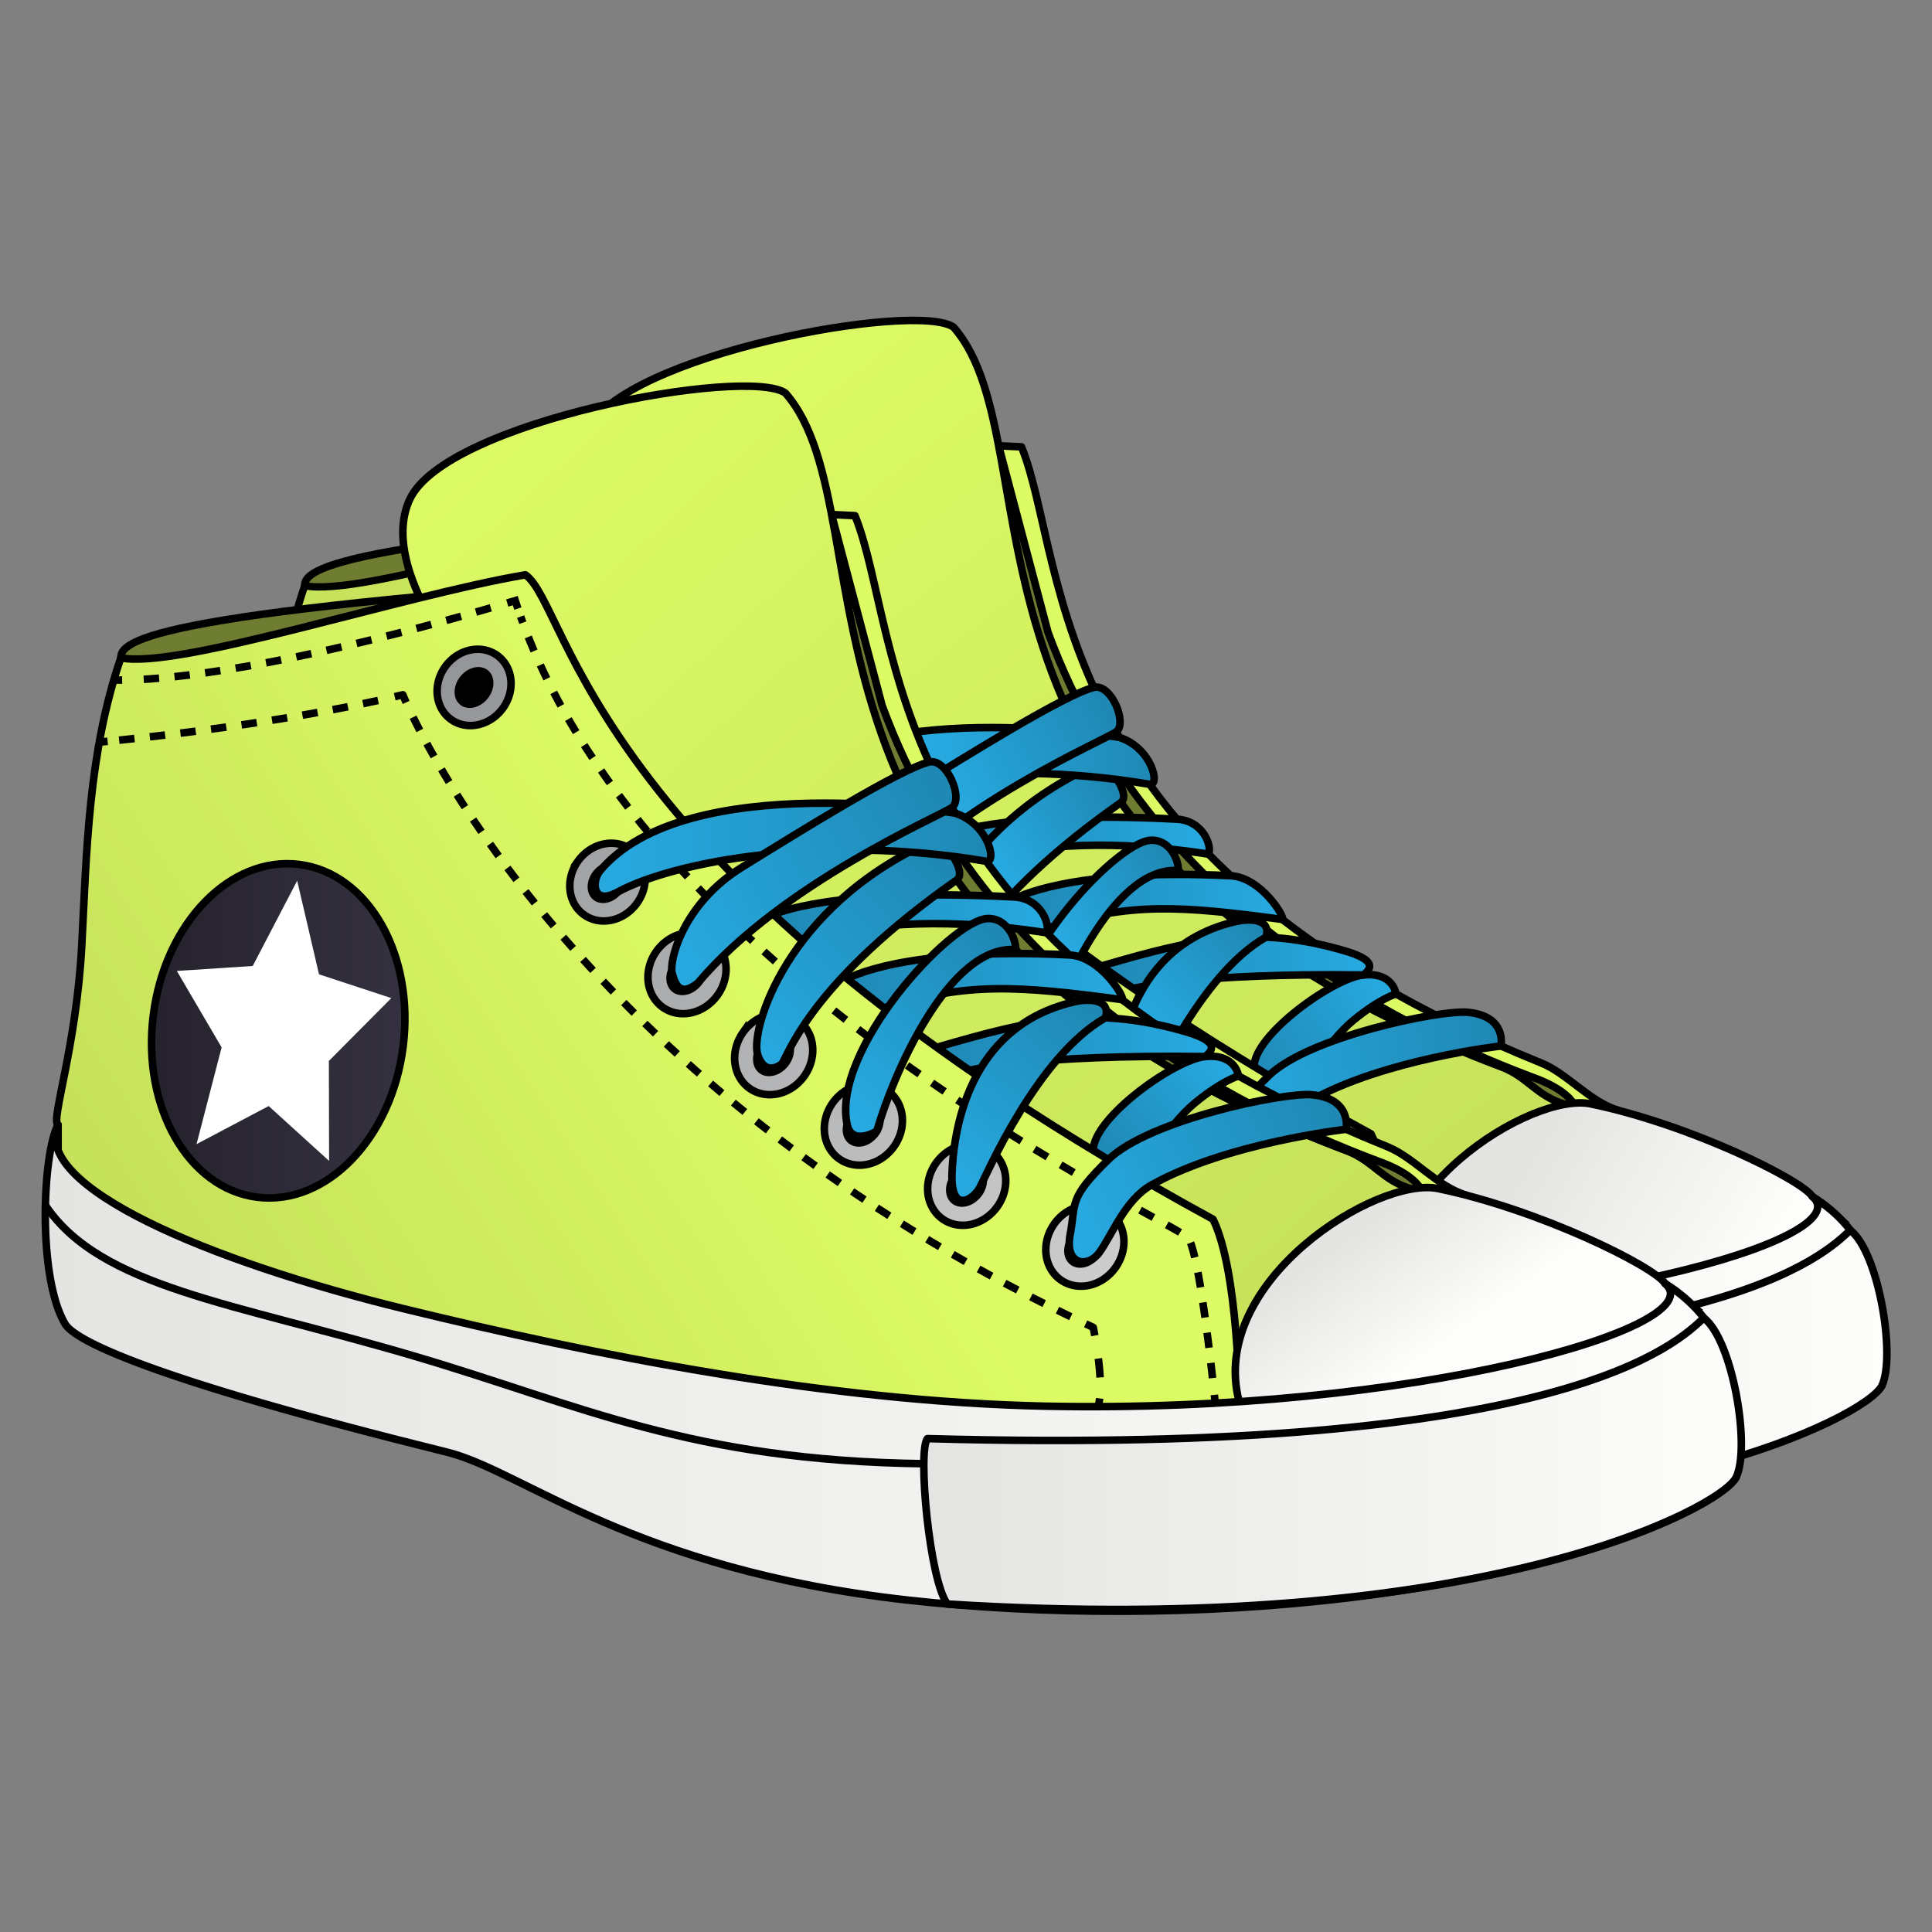 <svg xmlns="http://www.w3.org/2000/svg" xmlns:xlink="http://www.w3.org/1999/xlink" viewBox="0 0 256 256">
    <rect x="0" y="0" width="256" height="256" fill="#808080" stroke="none"/>
    <defs>
        <linearGradient id="innoGrad6">
            <stop offset="0" stop-color="#939598"/>
            <stop offset="1" stop-color="#ccc"/>
        </linearGradient>
        <linearGradient id="innoGrad7">
            <stop offset="0" stop-color="#25222d"/>
            <stop offset="1" stop-color="#353140"/>
        </linearGradient>
        <linearGradient id="innoGrad5">
            <stop offset="0" stop-color="#27aae1"/>
            <stop offset="1" stop-color="#1f88b4"/>
        </linearGradient>
        <linearGradient id="innoGrad4">
            <stop offset="0" stop-color="#e4e5e3"/>
            <stop offset="1" stop-color="#fdfefc"/>
        </linearGradient>
        <linearGradient id="innoGrad3">
            <stop offset="0" stop-color="#c6e15a"/>
            <stop offset="1" stop-color="#dcfa64"/>
        </linearGradient>
        <linearGradient id="innoGrad2">
            <stop offset="0" stop-color="#1f88b4"/>
            <stop offset="1" stop-color="#27aae1"/>
        </linearGradient>
        <linearGradient id="innoGrad1">
            <stop offset="0" stop-color="#dcfa64"/>
            <stop offset="1" stop-color="#c6e15a"/>
        </linearGradient>
        <linearGradient id="linearGradient972" x1="76.164" x2="177.202" y1="76.883" y2="188.226" gradientUnits="userSpaceOnUse" xlink:href="#innoGrad1"/>
        <linearGradient id="linearGradient980" x1="113.551" x2="147.163" y1="131.634" y2="131.634" gradientUnits="userSpaceOnUse" xlink:href="#innoGrad2"/>
        <linearGradient id="linearGradient988" x1="121.499" x2="156.12" y1="139.189" y2="139.189" gradientUnits="userSpaceOnUse" xlink:href="#innoGrad2"/>
        <linearGradient id="linearGradient1012" x1="155.018" x2="169.542" y1="162.475" y2="150.546" gradientUnits="userSpaceOnUse" xlink:href="#innoGrad2"/>
        <linearGradient id="linearGradient1020" x1="133.036" x2="166.763" y1="146.721" y2="146.721" gradientUnits="userSpaceOnUse" xlink:href="#innoGrad2"/>
        <linearGradient id="linearGradient1028" x1="28.5" x2="96.707" y1="156.375" y2="112.407" gradientUnits="userSpaceOnUse" xlink:href="#innoGrad3"/>
        <linearGradient id="linearGradient1067" x1="191.235" x2="200.813" y1="163.921" y2="177.377" gradientUnits="userSpaceOnUse" xlink:href="#innoGrad4"/>
        <linearGradient id="linearGradient1075" x1="26.524" x2="229.679" y1="185.443" y2="185.443" gradientUnits="userSpaceOnUse" xlink:href="#innoGrad4"/>
        <linearGradient id="linearGradient1083" x1="131.491" x2="230.071" y1="196.874" y2="196.874" gradientUnits="userSpaceOnUse" xlink:href="#innoGrad4"/>
        <linearGradient id="linearGradient1103" x1="149.424" x2="182.391" y1="169.487" y2="156.915" gradientUnits="userSpaceOnUse" xlink:href="#innoGrad5"/>
        <linearGradient id="linearGradient1119" x1="135.714" x2="153.634" y1="164.172" y2="143.598" gradientUnits="userSpaceOnUse" xlink:href="#innoGrad5"/>
        <linearGradient id="linearGradient1127" x1="122.958" x2="142.927" y1="155.023" y2="135.449" gradientUnits="userSpaceOnUse" xlink:href="#innoGrad5"/>
        <linearGradient id="linearGradient1135" x1="111.856" x2="135.802" y1="148.976" y2="126.5" gradientUnits="userSpaceOnUse" xlink:href="#innoGrad5"/>
        <linearGradient id="linearGradient1143" x1="92.203" x2="140.399" y1="123.506" y2="123.506" gradientUnits="userSpaceOnUse" xlink:href="#innoGrad5"/>
        <linearGradient id="linearGradient1151" x1="101.875" x2="135.69" y1="138.271" y2="119.15" gradientUnits="userSpaceOnUse" xlink:href="#innoGrad5"/>
        <linearGradient id="linearGradient1159" x1="39.218" x2="70.393" y1="145.152" y2="145.152" gradientUnits="userSpaceOnUse" xlink:href="#innoGrad7"/>
        <linearGradient id="linearGradient1167" x1="74.726" x2="154.225" y1="101.689" y2="173.575" gradientUnits="userSpaceOnUse" xlink:href="#innoGrad6"/>
        <linearGradient id="linearGradient1183" x1="115.493" x2="199.503" y1="62.807" y2="170.865" gradientUnits="userSpaceOnUse" xlink:href="#innoGrad1"/>
        <linearGradient id="linearGradient1191" x1="133.332" x2="166.516" y1="122.281" y2="122.281" gradientUnits="userSpaceOnUse" xlink:href="#innoGrad2"/>
        <linearGradient id="linearGradient1193" x1="142.257" x2="175.261" y1="129.657" y2="129.657" gradientUnits="userSpaceOnUse" xlink:href="#innoGrad2"/>
        <linearGradient id="linearGradient1195" x1="171.302" x2="188.355" y1="151.521" y2="140.745" gradientUnits="userSpaceOnUse" xlink:href="#innoGrad2"/>
        <linearGradient id="linearGradient1197" x1="152.702" x2="185.653" y1="137.011" y2="137.011" gradientUnits="userSpaceOnUse" xlink:href="#innoGrad2"/>
        <linearGradient id="linearGradient1205" x1="50.043" x2="188.875" y1="137.407" y2="137.407" gradientUnits="userSpaceOnUse" xlink:href="#innoGrad3"/>
        <linearGradient id="linearGradient1213" x1="208.563" x2="233.739" y1="153.933" y2="169.388" gradientUnits="userSpaceOnUse" xlink:href="#innoGrad4"/>
        <linearGradient id="linearGradient1221" x1="48.707" x2="247.081" y1="174.819" y2="174.819" gradientUnits="userSpaceOnUse" xlink:href="#innoGrad4"/>
        <linearGradient id="linearGradient1229" x1="151.194" x2="247.464" y1="185.979" y2="185.979" gradientUnits="userSpaceOnUse" xlink:href="#innoGrad4"/>
        <linearGradient id="linearGradient1237" x1="168.157" x2="200.9" y1="152.674" y2="146.964" gradientUnits="userSpaceOnUse" xlink:href="#innoGrad5"/>
        <linearGradient id="linearGradient1239" x1="159.832" x2="172.822" y1="146.091" y2="133.961" gradientUnits="userSpaceOnUse" xlink:href="#innoGrad5"/>
        <linearGradient id="linearGradient1241" x1="147.755" x2="162.369" y1="133.857" y2="126.006" gradientUnits="userSpaceOnUse" xlink:href="#innoGrad5"/>
        <linearGradient id="linearGradient1243" x1="141.284" x2="155.413" y1="126.552" y2="117.383" gradientUnits="userSpaceOnUse" xlink:href="#innoGrad5"/>
        <linearGradient id="linearGradient1245" x1="132.634" x2="159.913" y1="112.183" y2="114.344" gradientUnits="userSpaceOnUse" xlink:href="#innoGrad5"/>
        <linearGradient id="linearGradient1247" x1="135.69" x2="155.493" y1="119.15" y2="109.147" gradientUnits="userSpaceOnUse" xlink:href="#innoGrad5"/>
    </defs>
    <g stroke-width=".902">
        <path fill="#6e7d32" stroke="#000" stroke-linejoin="round" stroke-miterlimit="10" d="M57.971 91.963c-.061-2.458 6.419-5.953 80.669-10.672l-6.494 37.376c-3.25 1.876-74.175-26.704-74.175-26.704z" transform="matrix(1.109 0 0 1.109 -23.913 -24.383)"/>
        <path fill="#6e7d32" d="M213.465 149.402l-7.444-6.4s-24.457-6.84-47.91-29.816c-18.024-17.658-24.346-53.123-24.346-53.123l-7.458.812 26.932 69.712z"/>
        <path fill="#dcfa64" stroke="#000" stroke-linejoin="round" stroke-miterlimit="10" d="M140.892 75.278s-1.393-.106 2.721.102c5.647 13.817 2.108 49.333 62.115 73.62 3.118 1.263 5.729 4.596 9.194 5.654l-5.387-.849s-.792-1.587-4.5-2.975c-13.082-4.901-45.577-18.806-58.254-53.29z" transform="matrix(1.109 0 0 1.109 -23.913 -24.383)"/>
        <path fill="url(#linearGradient1183)" stroke="#000" stroke-linejoin="round" stroke-miterlimit="10" d="M101.445 97.374s-14.038-14.758-9.766-23.912c4.272-9.153 39.396-15.509 43.816-12.385 12.91 14.695-4.896 61.821 65.513 88.411 3.088 1.165 4.161 3.487 7.555 4.445l-19.149 34.854z" transform="matrix(1.109 0 0 1.109 -23.913 -24.383)"/>
        <path fill="url(#linearGradient1191)" stroke="#000" stroke-miterlimit="10" d="M162.169 119.863c3.239.171 4.238 3.324 3.787 4.172-11.032-1.661-19.625-1.371-28.547.862l-3.281-2.98s6.536-3.185 28.041-2.054z" transform="matrix(1.109 0 0 1.109 -23.913 -24.383)"/>
        <path fill="url(#linearGradient1193)" stroke="#000" stroke-miterlimit="10" d="M168.61 126.623c3.64.182 6.592 5.062 6.157 5.217-12.266-1.635-17.979-2.053-27.785.963l-4.274-3.398c0-.001 6.437-3.756 25.902-2.782z" transform="matrix(1.109 0 0 1.109 -23.913 -24.383)"/>
        <path fill="url(#linearGradient1195)" stroke="#000" stroke-linejoin="round" stroke-miterlimit="10" d="M188.355 140.745s-.302-2.626-3.885-2.266c-3.582.36-13.06 7.128-13.063 10.953-.002 1.729 5.156 3.061 5.156 3.061s3.47-5.943 6.687-8.589c3.216-2.644 5.105-3.159 5.105-3.159z" transform="matrix(1.109 0 0 1.109 -23.913 -24.383)"/>
        <path fill="url(#linearGradient1197)" stroke="#000" stroke-linejoin="round" stroke-miterlimit="10" d="M153.153 137.407c11.443-3.349 18.582-4.944 29.364-1.729 3.652 1.141 2.793 2.107 1.953 2.802-19.955-.268-27.521 1.607-27.521 1.607z" transform="matrix(1.109 0 0 1.109 -23.913 -24.383)"/>
        <path fill="url(#linearGradient1205)" stroke="#000" stroke-linejoin="round" stroke-miterlimit="10" stroke-width=".88" d="M50.646 146.438c-.894-.448 2.146-9.127 2.768-20.952.569-10.822.732-22.375 4.557-33.522 6.671 1.382 32.79-7.242 47.189-9.683 5.315 3.68 6.834 35.149 80.226 75.18 2.968 6.059 3.049 21.282 3.049 21.282-6.629 28.187-82.949 4.43-82.949 4.43l-54.839-27.99v-8.745z" transform="matrix(1.109 0 0 1.109 -23.913 -24.383)"/>
        <path fill="url(#linearGradient1213)" stroke="#000" stroke-miterlimit="10" d="M238.11 164.948c-1.223-1.955-14.562-8.603-26.482-11.068-7.078-1.465-26.895 10.822-23.193 24.863l40.888 1.379 12.543-12.079z" transform="matrix(1.109 0 0 1.109 -23.913 -24.383)"/>
        <path fill="url(#linearGradient1221)" stroke="#000" stroke-linejoin="round" stroke-miterlimit="10" d="M50.646 146.438c-3.051 7.2 17.587 15.913 40.397 21.479 22 5.368 49.443 10.83 74.814 11.351 43.049.883 78.094-9.291 72.252-14.319 6.346 3.945 9.406 10.658 8.298 22.618-21.643 14.808-65.72 17.777-96.678 14.317-32.039-3.579-44.813-15.052-53.683-17.246-35.038-8.675-43.47-13.07-44.587-14.972-3.253-5.532-2.611-19.953-.813-23.228z" transform="matrix(1.109 0 0 1.109 -23.913 -24.383)"/>
        <path fill="url(#linearGradient1229)" stroke="#000" stroke-linejoin="round" stroke-miterlimit="10" d="M152.067 183.051c74.813 2.075 87.541-11.309 90.575-14.075 3.359 2.563 5.475 15.052 3.766 18.591-1.708 3.539-29.779 18.673-92.013 14.781-2.085-2.689-3.497-17.954-2.328-19.297z" transform="matrix(1.109 0 0 1.109 -23.913 -24.383)"/>
        <path fill="url(#linearGradient1237)" stroke="#000" stroke-linejoin="round" stroke-miterlimit="10" d="M200.9 146.964s-13.874 1.562-22.684 6.485c-3.139 1.754-4.666 5.98-6.134 7.938-1.315 1.755-4.049 1.465-3.365-2.16.706-3.748-.261-4.125 4.458-8.73 4.719-4.607 20.413-7.878 23.763-7.56 4.719.449 3.962 4.027 3.962 4.027z" transform="matrix(1.109 0 0 1.109 -23.913 -24.383)"/>
        <path fill="url(#linearGradient1239)" stroke="#000" stroke-linejoin="round" stroke-miterlimit="10" d="M169.151 132.104c-12.509 2.921-14.039 15.324-14.219 20.016-.181 4.69 2.42 3.152 3.236 1.64.817-1.511 6.712-15.314 14.654-19.799.687-2.133-1.791-2.295-3.671-1.857z" transform="matrix(1.109 0 0 1.109 -23.913 -24.383)"/>
        <path fill="url(#linearGradient1241)" stroke="#000" stroke-linejoin="round" stroke-miterlimit="10" d="M146.16 147.179c1.734-6.111 8.266-21.772 16.209-21.173 0-1.476-1.17-3.756-3.332-3.625-4.327.262-18.261 15.438-16.329 24.058.563 2.505 3.452.74 3.452.74z" transform="matrix(1.109 0 0 1.109 -23.913 -24.383)"/>
        <path fill="url(#linearGradient1243)" stroke="#000" stroke-miterlimit="10" d="M135.102 139.318c.853-1.369 3.582-9.647 20.395-21.449 1.294-.908-1.659-5.117-2.971-4.526-16.973 7.654-21.137 22.076-20.271 24.869.863 2.794 2.847 1.106 2.847 1.106z" transform="matrix(1.109 0 0 1.109 -23.913 -24.383)"/>
        <path fill="url(#linearGradient1245)" stroke="#000" stroke-miterlimit="10" d="M155.304 110.091c3.903 1.257 4.922 5.826 3.624 5.606-19.248-3.251-36.601.104-42.986 3.583-3.02 1.646-3.034-1.302-2.091-2.441 9.996-12.081 41.453-6.748 41.453-6.748z" transform="matrix(1.109 0 0 1.109 -23.913 -24.383)"/>
        <path fill="url(#linearGradient1247)" stroke="#000" stroke-miterlimit="10" d="M122.288 128.762c-.384-1.411 1.221-8.077 8.117-12.349 6.896-4.271 18.399-11.423 21.838-12.29 2.083-.525 4.073 4.293 2.682 5.302-1.393 1.008-19.72 8.75-29.646 20.476-2.035 1.619-2.607.269-2.991-1.139z" transform="matrix(1.109 0 0 1.109 -23.913 -24.383)"/>
    </g>
    <g stroke-width=".902">
        <path fill="#6e7d32" stroke="#000" stroke-linejoin="round" stroke-miterlimit="10" d="M36.002 100.583c-.061-2.458 6.057-5.989 80.307-10.708L52.5 144.742c-3.25 1.875-16.498-44.159-16.498-44.159z" transform="matrix(1.109 0 0 1.109 -23.913 -24.383)"/>
        <path fill="#6e7d32" d="M193.293 160.7l-7.624-6.556s-25.049-7.003-49.069-30.535c-18.46-18.087-24.937-54.41-24.937-54.41l-7.637.832 27.584 71.399z"/>
        <path fill="#dcfa64" stroke="#000" stroke-linejoin="round" stroke-miterlimit="10" d="M120.929 83.494s-1.426-.109 2.787.104c5.785 14.151 2.16 50.526 63.619 75.402 3.194 1.293 5.867 4.706 9.417 5.791l-5.517-.87s-.812-1.625-4.609-3.047c-13.398-5.02-46.68-19.26-59.664-54.579z" transform="matrix(1.109 0 0 1.109 -23.913 -24.383)"/>
        <path fill="url(#linearGradient972)" stroke="#000" stroke-linejoin="round" stroke-miterlimit="10" d="M80.528 106.125S66.151 91.01 70.526 81.635c4.375-9.375 40.35-15.885 44.877-12.685 13.223 15.05-5.014 63.317 67.098 90.55 3.163 1.194 4.262 3.573 7.738 4.553l-19.613 35.697z" transform="matrix(1.109 0 0 1.109 -23.913 -24.383)"/>
        <path fill="url(#linearGradient980)" stroke="#000" stroke-miterlimit="10" d="M142.722 129.158c3.317.175 4.341 3.404 3.879 4.273-11.3-1.701-20.101-1.404-29.239.883l-3.36-3.052c0 .001 6.694-3.262 28.72-2.104z" transform="matrix(1.109 0 0 1.109 -23.913 -24.383)"/>
        <path fill="url(#linearGradient988)" stroke="#000" stroke-miterlimit="10" d="M149.318 136.082c3.729.187 6.752 5.185 6.307 5.343-12.563-1.675-18.415-2.103-28.458.986l-4.377-3.481c.001 0 6.592-3.845 26.528-2.848z" transform="matrix(1.109 0 0 1.109 -23.913 -24.383)"/>
        <path fill="url(#linearGradient1012)" stroke="#000" stroke-linejoin="round" stroke-miterlimit="10" d="M169.542 150.546s-.31-2.689-3.979-2.32c-3.669.369-13.376 7.3-13.38 11.218-.002 1.771 5.281 3.136 5.281 3.136s3.554-6.089 6.848-8.798c3.294-2.709 5.23-3.236 5.23-3.236z" transform="matrix(1.109 0 0 1.109 -23.913 -24.383)"/>
        <path fill="url(#linearGradient1020)" stroke="#000" stroke-linejoin="round" stroke-miterlimit="10" d="M133.487 147.127c11.721-3.429 19.032-5.064 30.075-1.771 3.741 1.167 2.86 2.157 2.001 2.869-20.438-.274-28.187 1.646-28.187 1.646z" transform="matrix(1.109 0 0 1.109 -23.913 -24.383)"/>
        <path fill="url(#linearGradient1028)" stroke="#000" stroke-linejoin="round" stroke-miterlimit="10" d="M28.5 156.375c-.915-.458 2.198-9.348 2.835-21.458.583-11.083.75-22.917 4.667-34.333 6.833 1.416 33.583-7.417 48.331-9.917 5.443 3.769 7 36 82.167 77 3.04 6.204 3.123 21.797 3.123 21.797-6.79 28.869-84.957 4.536-84.957 4.536L28.5 165.333z" transform="matrix(1.109 0 0 1.109 -23.913 -24.383)"/>
        <g fill="none" stroke="#000" stroke-miterlimit="10">
            <path d="M166.758 189.64s-.036-.363-.102-.991" transform="matrix(1.109 0 0 1.109 -23.913 -24.383)"/>
            <path stroke-dasharray="1.822,1.822" d="M166.44 186.641c-.574-5.178-1.828-15.375-2.94-16.766-1.479-1.849-64.178-30.299-79.732-74.215" transform="matrix(1.109 0 0 1.109 -23.913 -24.383)"/>
            <path d="M83.437 94.7c-.106-.316-.21-.633-.312-.95l-.958.285" transform="matrix(1.109 0 0 1.109 -23.913 -24.383)"/>
            <path stroke-dasharray="1.844,1.844" d="M80.204 94.61c-25.185 7.318-38.351 8.47-43.026 8.616" transform="matrix(1.109 0 0 1.109 -23.913 -24.383)"/>
            <path d="M36.16 103.245c-.674.002-.995-.02-.995-.02" transform="matrix(1.109 0 0 1.109 -23.913 -24.383)"/>
        </g>
        <g fill="none" stroke="#000" stroke-linejoin="round">
            <path d="M152.751 190.054c.094-.284.161-.615.207-.979" transform="matrix(1.109 0 0 1.109 -23.913 -24.383)"/>
            <path stroke-dasharray="2.269,2.269" d="M153.005 186.562c-.07-1.303-.248-2.665-.421-3.759" transform="matrix(1.109 0 0 1.109 -23.913 -24.383)"/>
            <path d="M152.374 181.564c-.11-.604-.19-.978-.19-.978l-.907-.425" transform="matrix(1.109 0 0 1.109 -23.913 -24.383)"/>
            <path stroke-dasharray="1.773,1.773" d="M149.502 179.315c-54.704-26.38-74.943-63.915-79.001-72.514" transform="matrix(1.109 0 0 1.109 -23.913 -24.383)"/>
            <path d="M70.091 105.914a25.77 25.77 0 0 1-.395-.914c-.322.078-.646.154-.972.23" transform="matrix(1.109 0 0 1.109 -23.913 -24.383)"/>
            <path stroke-dasharray="1.842,1.842" d="M66.736 105.679c-12.389 2.717-26.216 4.266-31.295 4.78" transform="matrix(1.109 0 0 1.109 -23.913 -24.383)"/>
            <path d="M34.423 110.56c-.643.063-.992.093-.992.093" transform="matrix(1.109 0 0 1.109 -23.913 -24.383)"/>
        </g>
        <path fill="url(#linearGradient1067)" stroke="#000" stroke-miterlimit="10" d="M220.501 175.334c-1.252-2.001-14.914-8.81-27.123-11.336-7.25-1.5-27.546 11.085-23.755 25.466l41.877 1.411 12.847-12.371z" transform="matrix(1.109 0 0 1.109 -23.913 -24.383)"/>
        <path fill="url(#linearGradient1075)" stroke="#000" stroke-linejoin="round" stroke-miterlimit="10" d="M28.5 156.375c-3.125 7.375 18.013 16.3 41.375 22 22.532 5.498 50.64 11.092 76.625 11.625 44.091.904 79.984-9.516 74.001-14.666C227 179.375 230.135 186.25 229 198.5c-22.167 15.167-67.311 18.207-99.018 14.665C97.168 209.499 84.084 197.749 75 195.5c-35.886-8.885-44.521-13.387-45.667-15.333C26 174.5 26.658 159.73 28.5 156.375z" transform="matrix(1.109 0 0 1.109 -23.913 -24.383)"/>
        <path fill="url(#linearGradient1083)" stroke="#000" stroke-linejoin="round" stroke-miterlimit="10" d="M132.375 193.875c76.625 2.125 89.66-11.582 92.768-14.416 3.44 2.625 5.607 15.416 3.857 19.041s-30.5 19.125-94.24 15.139c-2.137-2.753-3.582-18.389-2.385-19.764z" transform="matrix(1.109 0 0 1.109 -23.913 -24.383)"/>
        <path fill="none" stroke="#000" stroke-linejoin="round" stroke-miterlimit="10" d="M26.989 165.998c6.597 9.835 22.402 11.629 44.014 18.002 20.085 5.923 33 12.5 60.942 12.874" transform="matrix(1.109 0 0 1.109 -23.913 -24.383)"/>
        <path fill="url(#linearGradient1167)" stroke="#000" stroke-miterlimit="10" d="M74.726 101.689c-1.501 2.13-1.158 4.944.763 6.286 1.923 1.342 4.698.704 6.199-1.426 1.501-2.131 1.158-4.944-.764-6.286-1.923-1.342-4.697-.704-6.198 1.426zm15.873 23.217c-1.531 2.171-1.181 5.038.779 6.405 1.962 1.368 4.793.718 6.324-1.453 1.532-2.171 1.182-5.038-.78-6.405-1.961-1.367-4.791-.718-6.323 1.453zm9.37 10.777a4.493 5 35.049 0 1 6.55-1.513 4.493 5 35.049 0 1 .807 6.674 4.493 5 35.049 0 1-6.55 1.513 4.493 5 35.049 0 1-.807-6.674zm10.358 9.68a4.493 5 35.049 0 1 6.55-1.514 4.493 5 35.049 0 1 .807 6.674 4.493 5 35.049 0 1-6.55 1.513 4.493 5 35.049 0 1-.807-6.674zm10.714 8.423a4.493 5 35.049 0 1 6.55-1.514 4.493 5 35.049 0 1 .807 6.674 4.493 5 35.049 0 1-6.55 1.513 4.493 5 35.049 0 1-.807-6.673zm12.346 7.181a4.493 5 35.049 0 1 6.55-1.513 4.493 5 35.049 0 1 .807 6.674 4.493 5 35.049 0 1-6.55 1.513 4.493 5 35.049 0 1-.807-6.674zm14.12 7.28a4.493 5 35.049 0 1 6.55-1.513 4.493 5 35.049 0 1 .806 6.673 4.493 5 35.049 0 1-6.55 1.514 4.493 5 35.049 0 1-.807-6.674z" transform="matrix(1.109 0 0 1.109 -23.913 -24.383)"/>
        <path d="M60.971 89.674c-.993 1.273-.978 2.944.037 3.73 1.015.785 2.646.39 3.64-.883.994-1.273.978-2.943-.036-3.73-1.015-.786-2.645-.39-3.64.883zm17.644 25.775c-1.015 1.298-.998 3 .038 3.8 1.036.802 2.699.398 3.714-.9 1.015-1.297.998-2.999-.037-3.8-1.037-.8-2.7-.398-3.715.9zm10.455 12.026a2.46 3.102 37.843 0 1 3.846-.938 2.46 3.102 37.843 0 1 .04 3.96 2.46 3.102 37.843 0 1-3.847.938 2.46 3.102 37.843 0 1-.039-3.96zm11.486 10.737a2.46 3.102 37.843 0 1 3.846-.938 2.46 3.102 37.843 0 1 .039 3.96 2.46 3.102 37.843 0 1-3.846.938 2.46 3.102 37.843 0 1-.039-3.96zm11.88 9.343a2.46 3.102 37.843 0 1 3.846-.938 2.46 3.102 37.843 0 1 .038 3.96 2.46 3.102 37.843 0 1-3.846.938 2.46 3.102 37.843 0 1-.039-3.96zm13.69 7.967a2.46 3.102 37.843 0 1 3.847-.938 2.46 3.102 37.843 0 1 .038 3.96 2.46 3.102 37.843 0 1-3.846.937 2.46 3.102 37.843 0 1-.038-3.959zm15.657 8.076a2.46 3.102 37.843 0 1 3.846-.938 2.46 3.102 37.843 0 1 .039 3.96 2.46 3.102 37.843 0 1-3.846.937 2.46 3.102 37.843 0 1-.039-3.96z"/>
        <path fill="url(#linearGradient1103)" stroke="#000" stroke-linejoin="round" stroke-miterlimit="10" d="M182.391 156.915s-14.21 1.599-23.232 6.643c-3.215 1.797-4.779 6.124-6.283 8.13-1.347 1.797-4.146 1.5-3.446-2.212.724-3.838-.267-4.225 4.566-8.942 4.833-4.717 20.906-8.068 24.338-7.742 4.832.458 4.057 4.123 4.057 4.123z" transform="matrix(1.109 0 0 1.109 -23.913 -24.383)"/>
        <path fill="url(#linearGradient1119)" stroke="#000" stroke-linejoin="round" stroke-miterlimit="10" d="M149.873 141.695c-12.812 2.992-14.379 15.695-14.563 20.5-.184 4.805 2.479 3.229 3.315 1.681.836-1.548 6.874-15.686 15.009-20.278.702-2.185-1.836-2.352-3.761-1.903z" transform="matrix(1.109 0 0 1.109 -23.913 -24.383)"/>
        <path fill="url(#linearGradient1127)" stroke="#000" stroke-linejoin="round" stroke-miterlimit="10" d="M126.326 157.136c1.776-6.26 8.465-22.3 16.601-21.687 0-1.512-1.198-3.847-3.413-3.713-4.432.268-18.703 15.811-16.723 24.639.576 2.569 3.535.761 3.535.761z" transform="matrix(1.109 0 0 1.109 -23.913 -24.383)"/>
        <path fill="url(#linearGradient1135)" stroke="#000" stroke-miterlimit="10" d="M114.999 149.085c.874-1.403 3.669-9.881 20.888-21.969 1.325-.93-1.699-5.241-3.042-4.636-17.384 7.839-21.649 22.609-20.763 25.471.886 2.862 2.917 1.134 2.917 1.134z" transform="matrix(1.109 0 0 1.109 -23.913 -24.383)"/>
        <path fill="url(#linearGradient1143)" stroke="#000" stroke-miterlimit="10" d="M135.69 119.15c3.997 1.288 5.041 5.967 3.711 5.742-19.714-3.33-37.486.106-44.026 3.67-3.092 1.686-3.107-1.333-2.142-2.5 10.239-12.374 42.457-6.912 42.457-6.912z" transform="matrix(1.109 0 0 1.109 -23.913 -24.383)"/>
        <path fill="url(#linearGradient1151)" stroke="#000" stroke-miterlimit="10" d="M101.875 138.271c-.394-1.444 1.25-8.271 8.313-12.646 7.063-4.375 18.846-11.7 22.367-12.587 2.133-.538 4.172 4.397 2.746 5.43-1.426 1.033-20.197 8.961-30.363 20.97-2.084 1.658-2.669.278-3.063-1.167z" transform="matrix(1.109 0 0 1.109 -23.913 -24.383)"/>
        <path fill="url(#linearGradient1159)" stroke="#000" stroke-linejoin="round" stroke-miterlimit="10" d="M69.729 147.039c-1.388 10.98-9.197 19.037-17.438 17.992-8.242-1.039-13.797-10.785-12.409-21.768 1.389-10.982 9.197-19.037 17.436-17.99 8.241 1.037 13.8 10.783 12.411 21.766z" transform="matrix(1.109 0 0 1.109 -23.913 -24.383)"/>
        <path fill="#fff" d="M33.488 127.996l5.89-11.301 2.894 12.408 9.576 3.151-8.27 8.328.026 13.242-8.003-7.268-9.558 5.047 3.323-12.82-5.936-10.129z"/>
    </g>
</svg>
